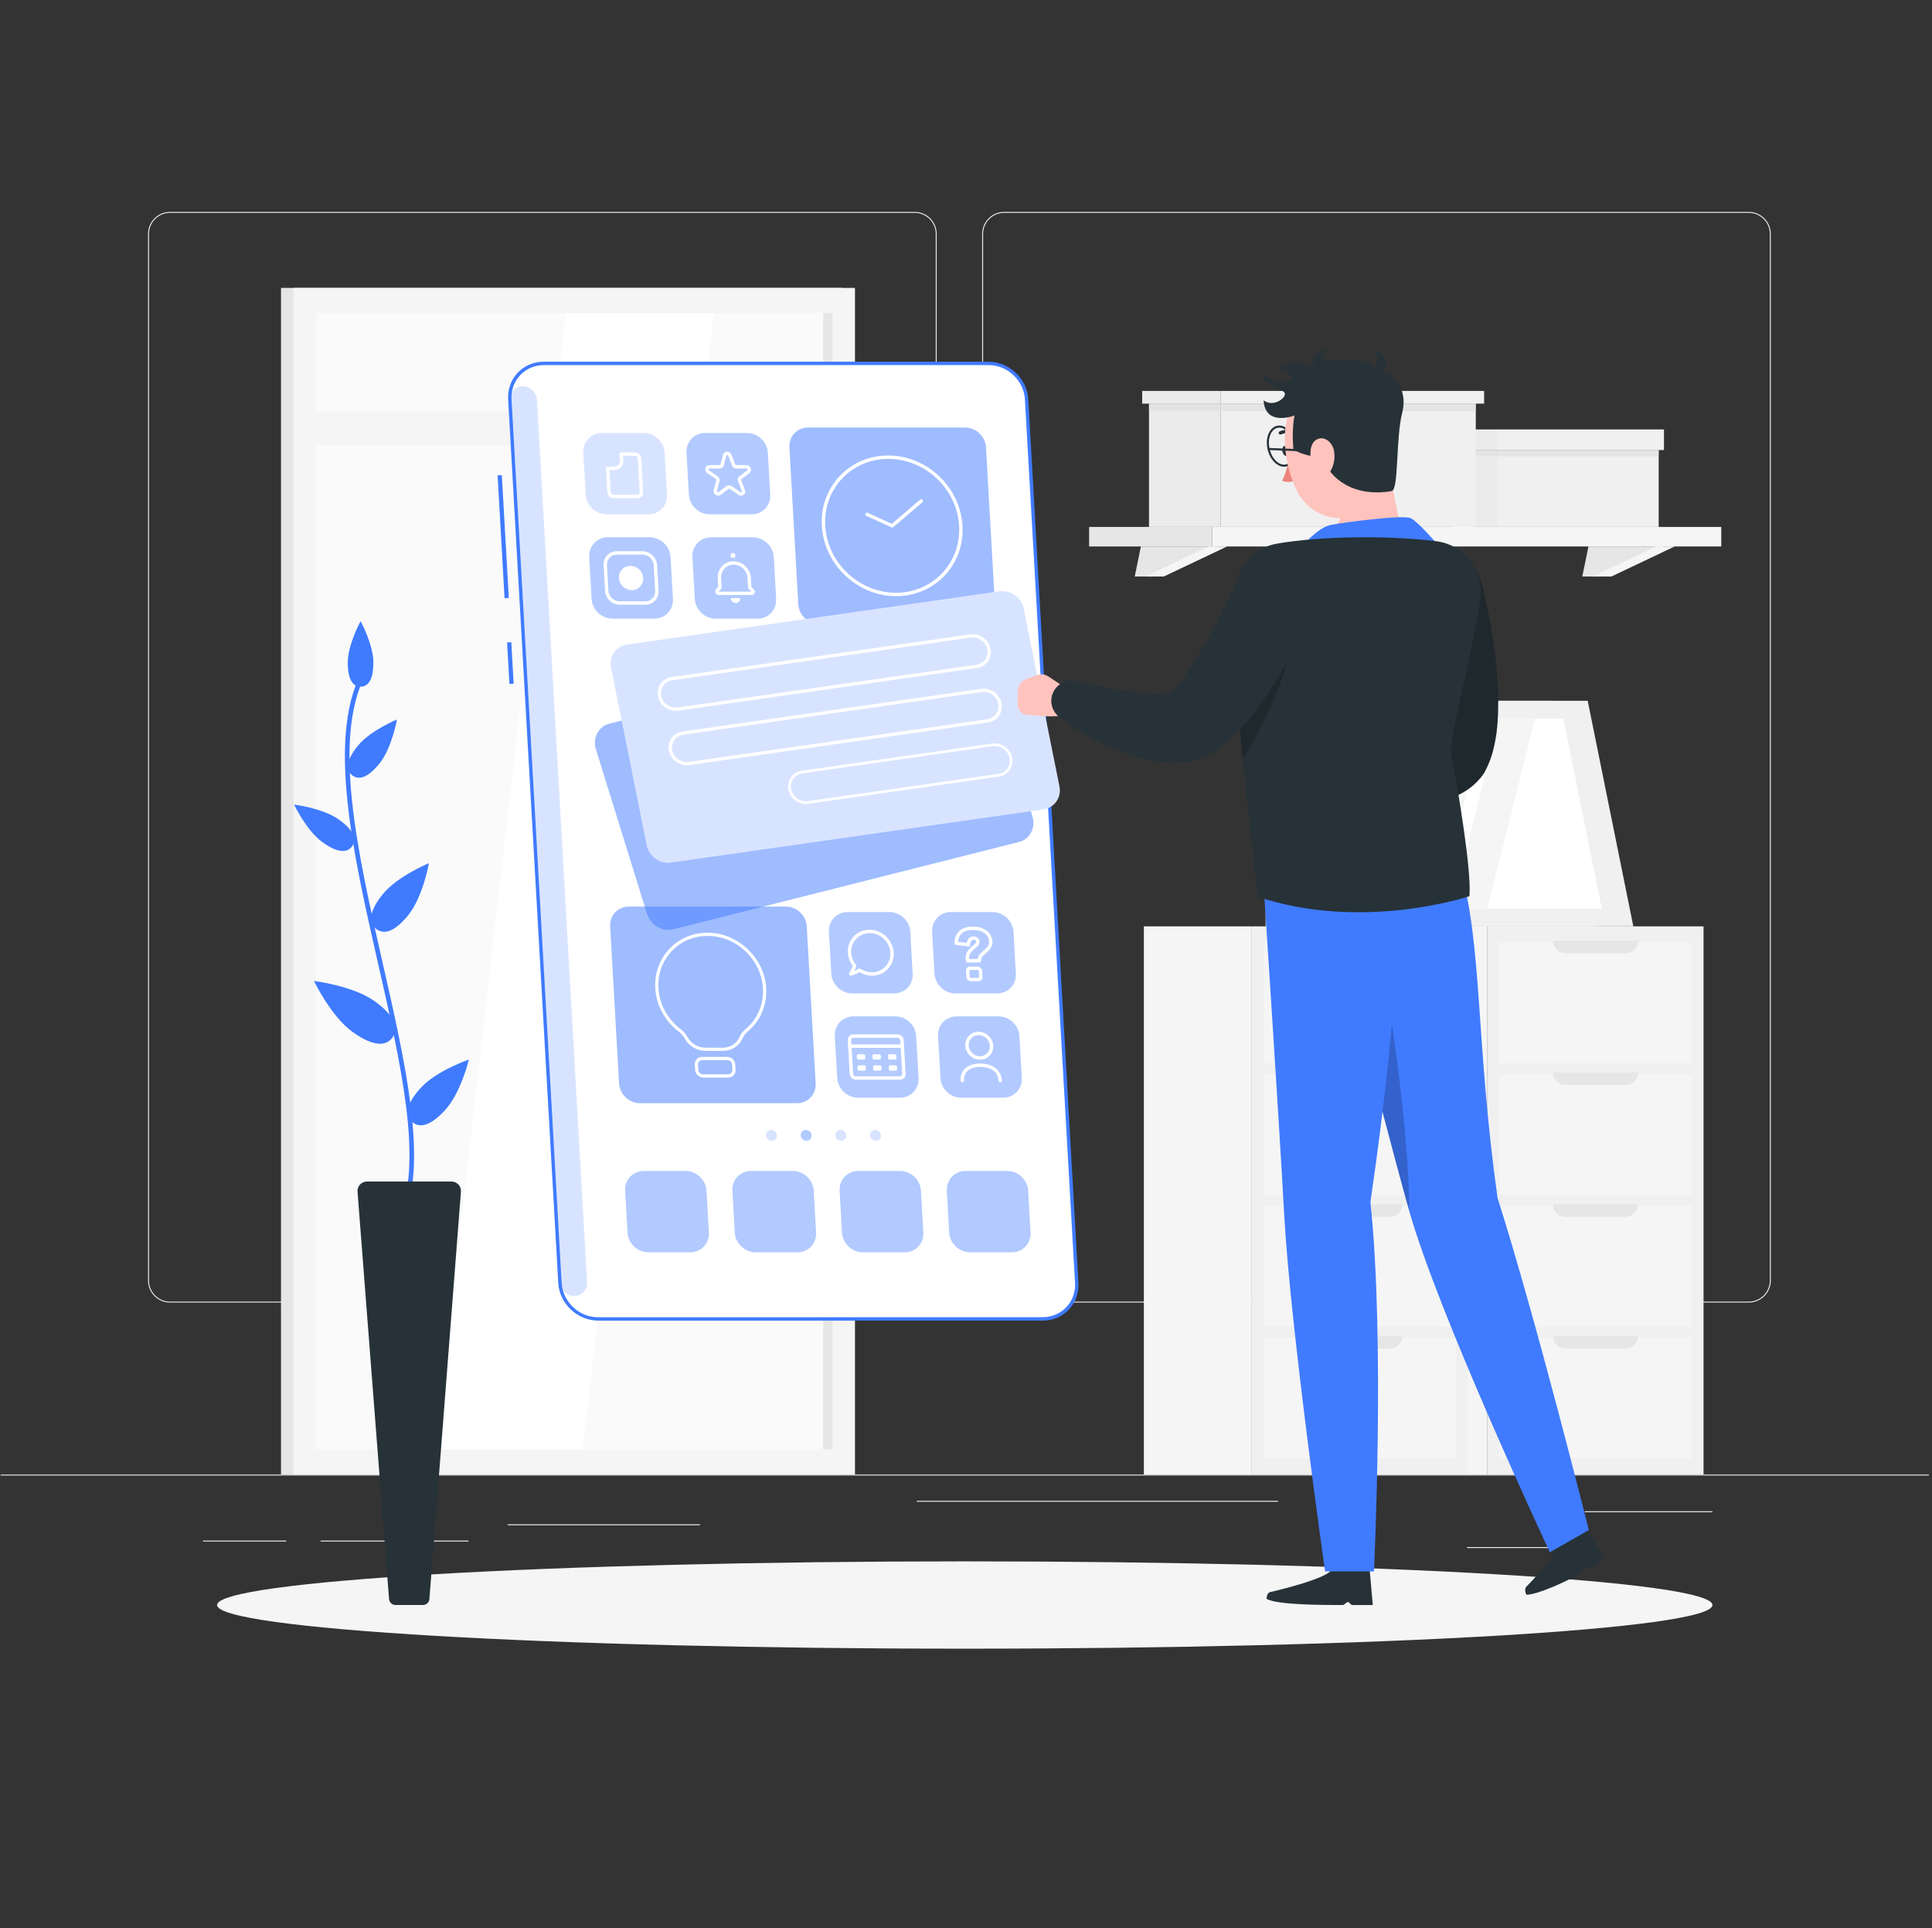 <svg width="501" height="500" viewBox="0 0 501 500" fill="none" xmlns="http://www.w3.org/2000/svg">
<rect x="0" y="0" width="501" height="500" fill="#333333" stroke="none"/>
<g clip-path="url(#clip0_561_2844)">
<path d="M500.181 382.398H0.181V382.648H500.181V382.398Z" fill="#EBEBEB"/>
<path d="M444.07 391.922H410.948V392.172H444.07V391.922Z" fill="#EBEBEB"/>
<path d="M181.514 395.306H131.652V395.556H181.514V395.306Z" fill="#EBEBEB"/>
<path d="M409.948 401.208H380.422V401.458H409.948V401.208Z" fill="#EBEBEB"/>
<path d="M74.237 399.528H52.64V399.778H74.237V399.528Z" fill="#EBEBEB"/>
<path d="M121.514 399.528H83.14V399.778H121.514V399.528Z" fill="#EBEBEB"/>
<path d="M331.401 389.208H237.725V389.458H331.401V389.208Z" fill="#EBEBEB"/>
<path d="M237.195 337.8H44.096C40.949 337.8 38.388 335.24 38.388 332.092V60.66C38.388 57.513 40.949 54.952 44.096 54.952H237.195C240.341 54.952 242.902 57.513 242.902 60.66V332.092C242.902 335.239 240.341 337.8 237.195 337.8ZM44.096 55.203C41.086 55.203 38.638 57.651 38.638 60.661V332.093C38.638 335.103 41.086 337.551 44.096 337.551H237.195C240.204 337.551 242.652 335.103 242.652 332.093V60.66C242.652 57.651 240.204 55.202 237.195 55.202L44.096 55.203Z" fill="#EBEBEB"/>
<path d="M453.491 337.8H260.393C257.246 337.8 254.686 335.24 254.686 332.092V60.66C254.686 57.513 257.247 54.952 260.393 54.952H453.491C456.639 54.952 459.199 57.513 459.199 60.66V332.092C459.2 335.239 456.639 337.8 453.491 337.8ZM260.393 55.203C257.384 55.203 254.936 57.651 254.936 60.661V332.093C254.936 335.103 257.384 337.551 260.393 337.551H453.491C456.501 337.551 458.949 335.103 458.949 332.093V60.66C458.949 57.651 456.501 55.202 453.491 55.202L260.393 55.203Z" fill="#EBEBEB"/>
<path d="M218.474 74.667H72.865V382.399H218.474V74.667Z" fill="#E6E6E6"/>
<path d="M221.71 74.667H76.101V382.399H221.71V74.667Z" fill="#F5F5F5"/>
<path d="M215.902 375.875L215.902 81.192L81.91 81.192L81.91 375.875H215.902Z" fill="#FAFAFA"/>
<path d="M112.769 375.874L146.712 81.191H185.042L151.098 375.874H112.769Z" fill="white"/>
<path d="M215.901 375.874L215.901 81.191H213.455L213.455 375.874H215.901Z" fill="#E6E6E6"/>
<path d="M219.307 106.715H78.503V115.474H219.307V106.715Z" fill="#F5F5F5"/>
<path d="M441.757 382.398V240.234H385.715V382.398H441.757Z" fill="#F0F0F0"/>
<path d="M438.682 275.741V244.385H388.793V275.741H438.682Z" fill="#F5F5F5"/>
<path d="M402.695 243.97H424.779C424.779 245.766 423.323 247.221 421.528 247.221H405.946C404.15 247.221 402.695 245.766 402.695 243.97Z" fill="#E6E6E6"/>
<path d="M438.682 309.91V278.555H388.793V309.91H438.682Z" fill="#F5F5F5"/>
<path d="M438.682 344.079V312.724H388.793V344.079H438.682Z" fill="#F5F5F5"/>
<path d="M438.682 378.248V346.893H388.793V378.248H438.682Z" fill="#F5F5F5"/>
<path d="M402.695 278.139H424.779C424.779 279.935 423.323 281.39 421.528 281.39H405.946C404.15 281.39 402.695 279.935 402.695 278.139Z" fill="#E6E6E6"/>
<path d="M402.695 312.308H424.779C424.779 314.104 423.323 315.559 421.528 315.559H405.946C404.15 315.559 402.695 314.104 402.695 312.308Z" fill="#E6E6E6"/>
<path d="M402.695 346.478H424.779C424.779 348.274 423.323 349.729 421.528 349.729H405.946C404.15 349.729 402.695 348.273 402.695 346.478Z" fill="#E6E6E6"/>
<path d="M385.716 382.398V240.234H357.725V382.398H385.716Z" fill="#F5F5F5"/>
<path d="M380.656 382.398V240.234H324.614V382.398H380.656Z" fill="#F0F0F0"/>
<path d="M377.581 275.74V244.385H327.692V275.74H377.581Z" fill="#F5F5F5"/>
<path d="M341.594 243.97H363.678C363.678 245.766 362.222 247.221 360.427 247.221H344.845C343.049 247.221 341.594 245.766 341.594 243.97Z" fill="#E6E6E6"/>
<path d="M377.581 309.909V278.554H327.692V309.909H377.581Z" fill="#F5F5F5"/>
<path d="M377.581 344.079V312.724H327.692V344.079H377.581Z" fill="#F5F5F5"/>
<path d="M377.581 378.247V346.892H327.692V378.247H377.581Z" fill="#F5F5F5"/>
<path d="M341.594 278.139H363.678C363.678 279.935 362.222 281.39 360.427 281.39H344.845C343.049 281.39 341.594 279.935 341.594 278.139Z" fill="#E6E6E6"/>
<path d="M341.594 312.308H363.678C363.678 314.104 362.222 315.559 360.427 315.559H344.845C343.049 315.559 341.594 314.104 341.594 312.308Z" fill="#E6E6E6"/>
<path d="M341.594 346.478H363.678C363.678 348.274 362.222 349.729 360.427 349.729H344.845C343.049 349.729 341.594 348.273 341.594 346.478Z" fill="#E6E6E6"/>
<path d="M324.615 382.398V240.234H296.624V382.398H324.615Z" fill="#F5F5F5"/>
<path d="M328.193 240.234H349.035V204.087H328.193V240.234Z" fill="#E0E0E0"/>
<path d="M414.478 240.234H334.99L323.154 181.732H402.642L414.478 240.234Z" fill="#E6E6E6"/>
<path d="M423.552 240.234H337.016L325.18 181.732H411.716L423.552 240.234Z" fill="#F0F0F0"/>
<path d="M343.332 235.624L333.362 186.343H405.399L415.369 235.624H343.332Z" fill="white"/>
<path d="M363.546 235.623L375.942 186.342H385.186L372.79 235.623H363.546Z" fill="#F5F5F5"/>
<path d="M376.412 235.623L388.808 186.342H398.052L385.656 235.623H376.412Z" fill="#F5F5F5"/>
<path d="M294.255 149.506H299.036L315.432 141.72H295.852L294.255 149.506Z" fill="#E6E6E6"/>
<path d="M297.028 149.506H301.809L318.205 141.72H313.415L297.028 149.506Z" fill="#F5F5F5"/>
<path d="M410.316 149.506H415.096L431.493 141.72H411.913L410.316 149.506Z" fill="#E6E6E6"/>
<path d="M413.089 149.506H417.87L434.266 141.72H429.476L413.089 149.506Z" fill="#F5F5F5"/>
<path d="M282.425 141.719H314.324V136.653H282.425V141.719Z" fill="#E6E6E6"/>
<path d="M446.351 136.654H314.325V141.72H446.351V136.654Z" fill="#F5F5F5"/>
<path d="M388.183 136.653H430.125V116.71H388.183V136.653Z" fill="#F0F0F0"/>
<path d="M388.183 116.711H431.493V111.369H388.183V116.711Z" fill="#F0F0F0"/>
<path d="M388.183 111.369H375.323V116.711H388.183V111.369Z" fill="#EBEBEB"/>
<path d="M388.182 116.711H376.444V136.654H388.182V116.711Z" fill="#EBEBEB"/>
<path opacity="0.7" d="M376.444 118.359H430.125V116.71H376.444V118.359Z" fill="#E0E0E0"/>
<path d="M316.486 136.653H382.694V104.677H316.486V136.653Z" fill="#F0F0F0"/>
<path d="M316.487 104.678L384.854 104.678V101.381L316.487 101.381V104.678Z" fill="#F0F0F0"/>
<path d="M316.486 101.38H296.187V104.677H316.486V101.38Z" fill="#EBEBEB"/>
<path d="M316.487 104.678H297.957V136.654H316.487V104.678Z" fill="#EBEBEB"/>
<path opacity="0.7" d="M297.958 106.604L382.695 106.604V104.678L297.958 104.678V106.604Z" fill="#E0E0E0"/>
<path d="M250.181 427.561C357.263 427.561 444.07 422.492 444.07 416.238C444.07 409.985 357.263 404.915 250.181 404.915C143.099 404.915 56.292 409.985 56.292 416.238C56.292 422.492 143.099 427.561 250.181 427.561Z" fill="#F5F5F5"/>
<path d="M141.017 94.241H256.345C261.482 94.241 265.924 98.444 266.215 103.581L279.213 332.698C279.505 337.835 275.54 342.038 270.403 342.038H155.075C149.938 342.038 145.496 337.835 145.205 332.698L132.207 103.581C131.916 98.444 135.88 94.241 141.017 94.241Z" fill="white"/>
<path d="M132.102 177.372L131.492 166.611L132.59 166.548L133.2 177.309L132.102 177.372ZM130.841 155.139L129.034 123.292L130.132 123.229L131.939 155.076L130.841 155.139Z" fill="#407BFF"/>
<path d="M270.427 342.478H155.1C149.707 342.478 145.072 338.091 144.766 332.698L131.768 103.581C131.462 98.189 135.6 93.802 140.993 93.802H256.321C261.714 93.802 266.349 98.189 266.655 103.581L279.653 332.698C279.958 338.091 275.82 342.478 270.427 342.478ZM141.042 94.681C136.134 94.681 132.368 98.674 132.646 103.581L145.644 332.698C145.923 337.606 150.142 341.598 155.05 341.598H270.378C275.286 341.598 279.052 337.605 278.774 332.698L265.776 103.581C265.498 98.673 261.278 94.681 256.371 94.681H141.042Z" fill="#407BFF"/>
<path opacity="0.2" d="M148.914 336.105C150.856 336.105 152.341 334.531 152.231 332.589L139.246 103.691C139.136 101.749 137.472 100.175 135.53 100.175C133.588 100.175 132.103 101.749 132.213 103.691L145.198 332.589C145.309 334.531 146.972 336.105 148.914 336.105Z" fill="#407BFF"/>
<path opacity="0.5" d="M209.543 110.875H250.268C253.1 110.875 255.526 113.171 255.687 116.003L257.997 156.728C258.158 159.56 255.992 161.856 253.16 161.856H212.435C209.603 161.856 207.177 159.56 207.016 156.728L204.706 116.003C204.546 113.17 206.711 110.875 209.543 110.875Z" fill="#407BFF"/>
<path opacity="0.4" d="M182.859 112.291H193.701C196.533 112.291 198.959 114.587 199.12 117.419L199.735 128.261C199.896 131.093 197.73 133.389 194.898 133.389H184.056C181.224 133.389 178.798 131.093 178.637 128.261L178.022 117.419C177.861 114.587 180.027 112.291 182.859 112.291Z" fill="#407BFF"/>
<path opacity="0.2" d="M156.094 112.291H166.936C169.768 112.291 172.194 114.587 172.355 117.419L172.97 128.261C173.131 131.093 170.965 133.389 168.133 133.389H157.291C154.459 133.389 152.033 131.093 151.872 128.261L151.257 117.419C151.096 114.587 153.262 112.291 156.094 112.291Z" fill="#407BFF"/>
<path opacity="0.4" d="M184.393 139.342H195.235C198.067 139.342 200.493 141.638 200.654 144.47L201.269 155.312C201.43 158.144 199.264 160.44 196.432 160.44H185.59C182.758 160.44 180.332 158.144 180.171 155.312L179.556 144.47C179.396 141.637 181.561 139.342 184.393 139.342Z" fill="#407BFF"/>
<path opacity="0.4" d="M157.628 139.342H168.47C171.302 139.342 173.728 141.638 173.889 144.47L174.504 155.312C174.665 158.144 172.499 160.44 169.667 160.44H158.825C155.993 160.44 153.567 158.144 153.406 155.312L152.791 144.47C152.631 141.637 154.796 139.342 157.628 139.342Z" fill="#407BFF"/>
<path d="M167.379 156.825H160.704C158.721 156.825 157.015 155.212 156.903 153.228L156.524 146.552C156.411 144.568 157.934 142.955 159.917 142.955H166.592C168.575 142.955 170.28 144.568 170.393 146.552L170.772 153.228C170.884 155.212 169.362 156.825 167.379 156.825ZM159.966 143.835C158.467 143.835 157.317 145.054 157.402 146.553L157.781 153.229C157.866 154.727 159.154 155.947 160.653 155.947H167.328C168.827 155.947 169.977 154.728 169.892 153.229L169.513 146.553C169.428 145.055 168.14 143.835 166.641 143.835H159.966Z" fill="white"/>
<path opacity="0.5" d="M203.786 235.11H163.061C160.229 235.11 158.063 237.406 158.224 240.238L160.534 280.963C160.695 283.795 163.121 286.091 165.953 286.091H206.678C209.51 286.091 211.676 283.795 211.515 280.963L209.205 240.238C209.044 237.406 206.619 235.11 203.786 235.11Z" fill="#407BFF"/>
<path opacity="0.4" d="M230.632 236.527H219.79C216.958 236.527 214.792 238.823 214.953 241.655L215.568 252.497C215.729 255.329 218.155 257.625 220.987 257.625H231.829C234.661 257.625 236.827 255.329 236.666 252.497L236.051 241.655C235.89 238.823 233.464 236.527 230.632 236.527Z" fill="#407BFF"/>
<path opacity="0.4" d="M257.397 236.527H246.555C243.723 236.527 241.557 238.823 241.718 241.655L242.333 252.497C242.494 255.329 244.92 257.625 247.752 257.625H258.594C261.426 257.625 263.592 255.329 263.431 252.497L262.816 241.655C262.655 238.823 260.229 236.527 257.397 236.527Z" fill="#407BFF"/>
<path opacity="0.4" d="M232.166 263.578H221.324C218.492 263.578 216.326 265.874 216.487 268.706L217.102 279.548C217.263 282.38 219.689 284.676 222.521 284.676H233.363C236.195 284.676 238.361 282.38 238.2 279.548L237.585 268.706C237.424 265.873 234.998 263.578 232.166 263.578Z" fill="#407BFF"/>
<path opacity="0.4" d="M258.931 263.578H248.089C245.257 263.578 243.091 265.874 243.252 268.706L243.867 279.548C244.028 282.38 246.454 284.676 249.286 284.676H260.128C262.96 284.676 265.126 282.38 264.965 279.548L264.35 268.706C264.189 265.873 261.763 263.578 258.931 263.578Z" fill="#407BFF"/>
<path opacity="0.4" d="M233.401 303.672H222.559C219.727 303.672 217.561 305.968 217.722 308.8L218.337 319.642C218.498 322.474 220.924 324.77 223.756 324.77H234.598C237.43 324.77 239.596 322.474 239.435 319.642L238.82 308.8C238.659 305.968 236.233 303.672 233.401 303.672Z" fill="#407BFF"/>
<path opacity="0.4" d="M261.206 303.672H250.364C247.532 303.672 245.366 305.968 245.527 308.8L246.142 319.642C246.303 322.474 248.729 324.77 251.561 324.77H262.403C265.235 324.77 267.401 322.474 267.24 319.642L266.625 308.8C266.464 305.968 264.038 303.672 261.206 303.672Z" fill="#407BFF"/>
<path opacity="0.4" d="M177.793 303.672H166.951C164.119 303.672 161.953 305.968 162.114 308.8L162.729 319.642C162.89 322.474 165.316 324.77 168.148 324.77H178.99C181.822 324.77 183.988 322.474 183.827 319.642L183.211 308.8C183.051 305.968 180.625 303.672 177.793 303.672Z" fill="#407BFF"/>
<path opacity="0.4" d="M205.597 303.672H194.755C191.923 303.672 189.757 305.968 189.918 308.8L190.533 319.642C190.694 322.474 193.12 324.77 195.952 324.77H206.794C209.626 324.77 211.792 322.474 211.631 319.642L211.016 308.8C210.855 305.968 208.429 303.672 205.597 303.672Z" fill="#407BFF"/>
<path opacity="0.2" d="M217.972 293.031C217.192 293.031 216.596 293.663 216.641 294.442C216.685 295.222 217.353 295.854 218.133 295.854C218.913 295.854 219.509 295.222 219.464 294.442C219.419 293.663 218.752 293.031 217.972 293.031Z" fill="#407BFF"/>
<path opacity="0.2" d="M226.967 293.031C226.188 293.031 225.591 293.663 225.636 294.442C225.68 295.222 226.348 295.854 227.128 295.854C227.907 295.854 228.504 295.222 228.459 294.442C228.414 293.663 227.746 293.031 226.967 293.031Z" fill="#407BFF"/>
<path opacity="0.2" d="M199.982 293.031C199.202 293.031 198.606 293.663 198.651 294.442C198.695 295.222 199.363 295.854 200.143 295.854C200.923 295.854 201.519 295.222 201.474 294.442C201.43 293.663 200.762 293.031 199.982 293.031Z" fill="#407BFF"/>
<path opacity="0.4" d="M208.977 293.031C208.197 293.031 207.601 293.663 207.646 294.442C207.69 295.222 208.358 295.854 209.138 295.854C209.918 295.854 210.514 295.222 210.469 294.442C210.424 293.663 209.757 293.031 208.977 293.031Z" fill="#407BFF"/>
<path d="M160.498 149.89C160.597 151.63 162.087 153.04 163.827 153.04C165.567 153.04 166.897 151.63 166.798 149.89C166.699 148.15 165.209 146.74 163.469 146.74C161.729 146.74 160.399 148.151 160.498 149.89Z" fill="white"/>
<path d="M232.387 154.606C222.329 154.606 213.682 146.423 213.112 136.366C212.542 126.308 220.26 118.125 230.318 118.125C240.376 118.125 249.023 126.308 249.593 136.366C250.163 146.423 242.444 154.606 232.387 154.606ZM230.367 119.004C220.793 119.004 213.447 126.792 213.991 136.366C214.534 145.939 222.764 153.727 232.337 153.727C241.911 153.727 249.257 145.939 248.714 136.366C248.17 126.792 239.941 119.004 230.367 119.004Z" fill="white"/>
<path d="M231.377 136.805C231.313 136.805 231.249 136.791 231.188 136.763L224.668 133.786C224.442 133.683 224.332 133.421 224.423 133.201C224.513 132.981 224.773 132.887 224.996 132.99L231.259 135.849L238.597 129.575C238.775 129.422 239.055 129.45 239.219 129.638C239.383 129.826 239.371 130.103 239.191 130.257L231.648 136.706C231.572 136.771 231.476 136.805 231.377 136.805Z" fill="white"/>
<path d="M192.169 128.548C191.936 128.548 191.699 128.474 191.487 128.326L189.255 126.769C189.159 126.702 189.037 126.702 188.948 126.769L186.894 128.326C186.504 128.622 185.977 128.621 185.553 128.326C185.129 128.03 184.938 127.53 185.066 127.051L185.742 124.531C185.771 124.423 185.726 124.306 185.63 124.24L183.399 122.682C182.975 122.386 182.784 121.886 182.912 121.407C183.041 120.928 183.449 120.619 183.952 120.619H186.6C186.714 120.619 186.81 120.546 186.839 120.439L187.515 117.919C187.643 117.44 188.051 117.131 188.554 117.131C189.057 117.131 189.501 117.44 189.685 117.919L190.646 120.439C190.687 120.547 190.791 120.619 190.905 120.619H193.554C194.057 120.619 194.499 120.928 194.683 121.407C194.866 121.886 194.731 122.386 194.341 122.682L192.287 124.239C192.199 124.306 192.167 124.423 192.208 124.531L193.17 127.05C193.353 127.529 193.218 128.03 192.828 128.325C192.632 128.475 192.402 128.548 192.169 128.548ZM184.001 121.499C183.829 121.499 183.777 121.625 183.762 121.68C183.748 121.734 183.729 121.871 183.874 121.972L186.105 123.529C186.522 123.82 186.718 124.332 186.592 124.803L185.916 127.323C185.872 127.486 185.979 127.581 186.028 127.615C186.076 127.648 186.204 127.716 186.335 127.615L188.389 126.058C188.774 125.766 189.313 125.766 189.73 126.058L191.962 127.615C192.108 127.716 192.226 127.649 192.269 127.615C192.313 127.582 192.41 127.486 192.348 127.323L191.386 124.804C191.206 124.332 191.344 123.82 191.728 123.529L193.782 121.972C193.915 121.871 193.881 121.734 193.861 121.679C193.84 121.625 193.774 121.499 193.603 121.499H190.954C190.458 121.499 190.004 121.182 189.824 120.711L188.863 118.191C188.801 118.028 188.661 118.011 188.604 118.011C188.547 118.011 188.409 118.029 188.366 118.191L187.69 120.711C187.564 121.182 187.146 121.499 186.65 121.499H184.001Z" fill="white"/>
<path d="M165.313 129.208H159.125C158.272 129.208 157.538 128.518 157.49 127.67L157.138 121.472C157.124 121.229 157.31 121.033 157.553 121.033H159.294C160.142 121.033 160.793 120.343 160.745 119.495L160.646 117.754C160.632 117.511 160.818 117.315 161.061 117.315H164.638C165.486 117.315 166.216 118.005 166.264 118.853L166.764 127.67C166.813 128.518 166.161 129.208 165.313 129.208ZM158.043 121.912L158.37 127.67C158.391 128.034 158.707 128.329 159.076 128.329H165.264C165.627 128.329 165.907 128.033 165.886 127.67L165.386 118.853C165.365 118.489 165.052 118.194 164.689 118.194H161.551L161.625 119.495C161.701 120.828 160.678 121.913 159.345 121.913L158.043 121.912Z" fill="white"/>
<path d="M194.939 154.298H186.387C185.911 154.298 185.501 153.91 185.474 153.434C185.461 153.205 185.538 152.989 185.691 152.825L186.24 152.243L186.11 149.961C185.977 147.618 187.727 145.646 190.011 145.565C191.183 145.51 192.332 145.95 193.226 146.769C194.121 147.588 194.651 148.689 194.718 149.869L194.853 152.249L195.466 152.823C195.638 152.986 195.741 153.203 195.754 153.434C195.781 153.911 195.415 154.298 194.939 154.298ZM190.218 146.442C190.176 146.442 190.134 146.443 190.092 146.444C188.275 146.509 186.883 148.087 186.989 149.962L187.119 152.249C187.132 152.479 187.055 152.696 186.902 152.859L186.349 153.445L194.889 153.419L194.262 152.86C194.09 152.698 193.987 152.481 193.974 152.249L193.839 149.869C193.786 148.93 193.364 148.054 192.652 147.402C191.971 146.78 191.111 146.442 190.218 146.442Z" fill="white"/>
<path d="M189.423 144.053C189.444 144.416 189.755 144.711 190.118 144.711C190.482 144.711 190.759 144.416 190.739 144.053C190.718 143.69 190.407 143.395 190.044 143.395C189.681 143.395 189.403 143.69 189.423 144.053Z" fill="white"/>
<path d="M191.58 155.108C191.817 155.108 192.001 155.346 191.928 155.567C191.771 156.046 191.325 156.385 190.782 156.385C190.238 156.385 189.755 156.045 189.543 155.567C189.445 155.346 189.602 155.108 189.839 155.108H191.58Z" fill="white"/>
<path d="M220.631 253.031C220.491 253.031 220.353 252.964 220.263 252.847C220.149 252.699 220.134 252.502 220.225 252.35C220.231 252.342 220.702 251.551 221.127 250.488C220.363 249.482 219.923 248.308 219.854 247.076C219.668 243.792 222.188 241.12 225.472 241.12C228.756 241.12 231.579 243.792 231.765 247.076C231.951 250.36 229.431 253.032 226.148 253.032C225.018 253.032 223.909 252.715 222.922 252.113C221.837 252.728 220.787 253.006 220.74 253.018C220.704 253.027 220.667 253.031 220.631 253.031ZM222.885 251.157C222.973 251.157 223.063 251.184 223.141 251.236C224.033 251.835 225.055 252.152 226.097 252.152C228.895 252.152 231.044 249.875 230.885 247.075C230.726 244.276 228.32 241.999 225.521 241.999C222.722 241.999 220.573 244.276 220.732 247.075C220.796 248.2 221.221 249.268 221.962 250.165C222.066 250.292 222.097 250.461 222.042 250.608C221.875 251.05 221.697 251.452 221.536 251.79C221.883 251.644 222.278 251.454 222.664 251.218C222.732 251.177 222.808 251.157 222.885 251.157Z" fill="white"/>
<path d="M187.53 272.526H182.912C180.714 272.526 178.598 271.249 177.521 269.274C177.157 268.606 176.644 268.019 175.996 267.525C172.383 264.777 170.168 260.673 169.918 256.265C169.694 252.313 171.13 248.493 173.858 245.785C176.624 243.039 180.369 241.664 184.403 241.914C191.799 242.372 198.06 248.521 198.656 255.914C199.022 260.452 197.288 264.679 193.899 267.511C193.292 268.018 192.84 268.611 192.553 269.275C191.7 271.25 189.729 272.526 187.53 272.526ZM183.521 242.716C180.056 242.716 176.866 244.003 174.461 246.391C171.853 248.98 170.535 252.487 170.749 256.266C170.985 260.42 173.072 264.287 176.476 266.876C177.226 267.447 177.822 268.131 178.245 268.907C179.17 270.603 180.982 271.696 182.865 271.696H187.483C189.366 271.696 191.055 270.603 191.786 268.91C192.121 268.135 192.645 267.446 193.344 266.861C196.538 264.192 198.171 260.21 197.827 255.934C197.265 248.969 191.367 243.175 184.399 242.744C184.104 242.725 183.811 242.716 183.521 242.716Z" fill="white"/>
<path d="M188.872 279.452H182.357C181.262 279.452 180.32 278.56 180.258 277.465L180.179 276.065C180.117 274.97 180.957 274.078 182.053 274.078H188.568C189.663 274.078 190.606 274.97 190.668 276.065L190.747 277.465C190.808 278.56 189.967 279.452 188.872 279.452ZM182.099 274.909C181.462 274.909 180.973 275.427 181.009 276.065L181.088 277.465C181.124 278.102 181.672 278.621 182.309 278.621H188.824C189.462 278.621 189.951 278.103 189.915 277.465L189.836 276.065C189.8 275.428 189.252 274.909 188.614 274.909H182.099Z" fill="white"/>
<path d="M233.421 279.996H221.932C221.104 279.996 220.392 279.322 220.344 278.494L219.848 269.758C219.801 268.93 220.437 268.256 221.265 268.256H232.754C233.582 268.256 234.294 268.93 234.341 269.758L234.836 278.494C234.885 279.322 234.25 279.996 233.421 279.996ZM221.316 269.135C220.973 269.135 220.709 269.415 220.728 269.758L221.224 278.494C221.244 278.838 221.539 279.117 221.883 279.117H233.372C233.715 279.117 233.979 278.838 233.96 278.494L233.464 269.758C233.445 269.414 233.149 269.135 232.805 269.135H221.316Z" fill="white"/>
<path d="M234.016 271.743H220.401C220.158 271.743 219.95 271.546 219.937 271.303C219.923 271.06 220.109 270.863 220.352 270.863H233.966C234.209 270.863 234.417 271.06 234.43 271.303C234.444 271.546 234.259 271.743 234.016 271.743Z" fill="white"/>
<path d="M222.628 274.787H224.032C224.244 274.787 224.406 274.615 224.394 274.403L224.358 273.777C224.346 273.565 224.164 273.393 223.952 273.393H222.548C222.336 273.393 222.174 273.565 222.186 273.777L222.221 274.403C222.234 274.615 222.416 274.787 222.628 274.787Z" fill="white"/>
<path d="M226.679 274.787H228.083C228.295 274.787 228.457 274.615 228.445 274.403L228.409 273.777C228.397 273.565 228.215 273.393 228.003 273.393H226.599C226.387 273.393 226.225 273.565 226.237 273.777L226.272 274.403C226.286 274.615 226.467 274.787 226.679 274.787Z" fill="white"/>
<path d="M230.73 274.787H232.134C232.346 274.787 232.508 274.615 232.496 274.403L232.46 273.777C232.448 273.565 232.266 273.393 232.054 273.393H230.65C230.438 273.393 230.276 273.565 230.288 273.777L230.323 274.403C230.337 274.615 230.518 274.787 230.73 274.787Z" fill="white"/>
<path d="M222.791 277.665H224.195C224.407 277.665 224.569 277.493 224.557 277.281L224.521 276.655C224.509 276.443 224.327 276.271 224.115 276.271H222.711C222.499 276.271 222.337 276.443 222.349 276.655L222.385 277.281C222.398 277.493 222.579 277.665 222.791 277.665Z" fill="white"/>
<path d="M226.842 277.665H228.246C228.458 277.665 228.62 277.493 228.608 277.281L228.572 276.655C228.56 276.443 228.378 276.271 228.166 276.271H226.762C226.55 276.271 226.388 276.443 226.4 276.655L226.436 277.281C226.449 277.493 226.63 277.665 226.842 277.665Z" fill="white"/>
<path d="M230.894 277.665H232.298C232.51 277.665 232.672 277.493 232.66 277.281L232.624 276.655C232.612 276.443 232.43 276.271 232.218 276.271H230.814C230.602 276.271 230.44 276.443 230.452 276.655L230.488 277.281C230.5 277.493 230.682 277.665 230.894 277.665Z" fill="white"/>
<path d="M253.72 254.473H251.778C251.156 254.473 250.621 253.967 250.586 253.345L250.498 251.794C250.463 251.172 250.94 250.666 251.562 250.666H253.504C254.126 250.666 254.661 251.172 254.696 251.794L254.784 253.345C254.819 253.967 254.342 254.473 253.72 254.473ZM251.612 251.546C251.475 251.546 251.369 251.658 251.377 251.795L251.465 253.346C251.473 253.483 251.591 253.595 251.728 253.595H253.67C253.807 253.595 253.913 253.483 253.905 253.346L253.817 251.795C253.809 251.658 253.691 251.546 253.554 251.546H251.612ZM254.017 249.591H250.919C250.676 249.591 250.468 249.394 250.455 249.152L250.437 248.842C250.404 248.256 250.445 247.787 250.562 247.407C250.678 247.029 250.866 246.679 251.119 246.368C251.355 246.077 251.865 245.591 252.68 244.883C253.124 244.504 253.148 244.291 253.145 244.234C253.13 243.976 253.03 243.886 252.997 243.857C252.877 243.751 252.653 243.728 252.487 243.728C252.217 243.728 252.016 243.808 251.856 243.98C251.739 244.105 251.592 244.394 251.557 245.057C251.551 245.174 251.498 245.281 251.409 245.353C251.322 245.426 251.208 245.459 251.088 245.444L247.902 245.053C247.664 245.024 247.482 244.813 247.491 244.576C247.538 243.311 247.95 242.273 248.717 241.492C249.49 240.704 250.711 240.305 252.343 240.305C253.613 240.305 254.676 240.58 255.507 241.123C256.661 241.874 257.283 242.897 257.355 244.161C257.386 244.701 257.266 245.226 256.999 245.723C256.74 246.205 256.224 246.759 255.423 247.418C254.799 247.936 254.608 248.212 254.549 248.331C254.453 248.528 254.414 248.804 254.433 249.151C254.445 249.395 254.26 249.591 254.017 249.591ZM251.31 248.712H253.554C253.575 248.404 253.641 248.135 253.752 247.909C253.911 247.586 254.255 247.211 254.837 246.728C255.546 246.144 256.01 245.656 256.216 245.274C256.412 244.91 256.496 244.547 256.474 244.161C256.419 243.193 255.954 242.438 255.053 241.851C254.376 241.408 253.481 241.184 252.391 241.184C250.994 241.184 249.974 241.501 249.361 242.125C248.819 242.677 248.503 243.371 248.402 244.235L250.72 244.52C250.795 244.005 250.952 243.623 251.196 243.362C251.513 243.021 251.931 242.849 252.437 242.849C252.908 242.849 253.286 242.972 253.561 243.216C253.756 243.39 253.993 243.707 254.023 244.234C254.048 244.677 253.804 245.111 253.276 245.562C252.512 246.227 252.019 246.693 251.815 246.945C251.628 247.175 251.49 247.431 251.405 247.708C251.327 247.96 251.295 248.298 251.31 248.712Z" fill="white"/>
<path d="M254.148 274.817C252.149 274.817 250.43 273.19 250.316 271.191C250.203 269.192 251.737 267.565 253.736 267.565C255.735 267.565 257.454 269.192 257.568 271.191C257.681 273.19 256.147 274.817 254.148 274.817ZM253.786 268.444C252.272 268.444 251.109 269.676 251.195 271.191C251.281 272.706 252.584 273.938 254.098 273.938C255.612 273.938 256.775 272.706 256.689 271.191C256.603 269.676 255.3 268.444 253.786 268.444Z" fill="white"/>
<path d="M259.389 280.688C259.146 280.688 258.938 280.491 258.924 280.248C258.736 276.941 255.301 276.684 254.253 276.684C253.205 276.684 249.799 276.941 249.987 280.248C250.001 280.491 249.815 280.688 249.572 280.688C249.329 280.688 249.121 280.491 249.108 280.248C248.955 277.549 250.955 275.805 254.203 275.805C257.452 275.805 259.65 277.549 259.803 280.248C259.818 280.492 259.632 280.688 259.389 280.688Z" fill="white"/>
<path opacity="0.5" d="M247.686 165.016L158.009 187.674C155.169 188.392 153.613 191.375 154.533 194.338L167.762 236.943C168.682 239.906 171.73 241.726 174.57 241.009L264.247 218.351C267.087 217.634 268.643 214.65 267.723 211.687L254.494 169.082C253.574 166.119 250.526 164.298 247.686 165.016Z" fill="#407BFF"/>
<path d="M384.016 150.7L384.749 153.533C384.977 154.451 385.177 155.369 385.383 156.285C385.798 158.117 386.141 159.962 386.484 161.812C387.131 165.519 387.698 169.263 388.043 173.105C388.225 175.023 388.361 176.973 388.455 178.951C388.527 180.93 388.531 182.961 388.46 185.052C388.378 187.143 388.243 189.311 387.821 191.67C387.378 194.034 386.842 196.578 385.265 199.709L385.133 199.97C384.981 200.273 384.785 200.59 384.597 200.86C382.761 203.44 379.995 205.488 377.402 206.467C374.793 207.492 372.43 207.765 370.345 207.812C368.247 207.861 366.397 207.606 364.66 207.266C362.933 206.915 361.323 206.483 359.792 205.961C356.738 204.906 353.962 203.625 351.326 202.178C350.008 201.457 348.736 200.678 347.484 199.879L345.636 198.624L343.773 197.242C341.446 195.516 340.958 192.231 342.684 189.904C343.95 188.197 346.054 187.48 348.005 187.9L348.508 188.01L352.249 188.821C353.511 189.105 354.779 189.348 356.026 189.586C358.52 190.048 360.973 190.432 363.26 190.586C364.4 190.666 365.488 190.715 366.482 190.667C367.465 190.614 368.361 190.491 368.994 190.322C369.632 190.155 369.996 189.893 369.891 189.795C369.799 189.666 369.254 189.94 368.949 190.243L368.281 191.394C368.234 191.282 368.45 190.283 368.487 189.113C368.536 187.926 368.561 186.513 368.473 185.029C368.394 183.544 368.265 181.999 368.071 180.412C367.899 178.824 367.697 177.213 367.444 175.581C366.932 172.322 366.368 169 365.712 165.676L364.715 160.682L363.701 155.808L363.628 155.456C362.45 149.795 366.084 144.251 371.745 143.072C377.234 141.929 382.618 145.335 384.016 150.7Z" fill="#263238"/>
<path opacity="0.2" d="M384.016 150.7L384.749 153.533C384.977 154.451 385.177 155.369 385.383 156.285C385.798 158.117 386.141 159.962 386.484 161.812C387.131 165.519 387.698 169.263 388.043 173.105C388.225 175.023 388.361 176.973 388.455 178.951C388.527 180.93 388.531 182.961 388.46 185.052C388.378 187.143 388.243 189.311 387.821 191.67C387.378 194.034 386.842 196.578 385.265 199.709L385.133 199.97C384.981 200.273 384.785 200.59 384.597 200.86C382.761 203.44 379.995 205.488 377.402 206.467C374.793 207.492 372.43 207.765 370.345 207.812C368.247 207.861 366.397 207.606 364.66 207.266C362.933 206.915 361.323 206.483 359.792 205.961C356.738 204.906 353.962 203.625 351.326 202.178C350.008 201.457 348.736 200.678 347.484 199.879L345.636 198.624L343.773 197.242C341.446 195.516 340.958 192.231 342.684 189.904C343.95 188.197 346.054 187.48 348.005 187.9L348.508 188.01L352.249 188.821C353.511 189.105 354.779 189.348 356.026 189.586C358.52 190.048 360.973 190.432 363.26 190.586C364.4 190.666 365.488 190.715 366.482 190.667C367.465 190.614 368.361 190.491 368.994 190.322C369.632 190.155 369.996 189.893 369.891 189.795C369.799 189.666 369.254 189.94 368.949 190.243L368.281 191.394C368.234 191.282 368.45 190.283 368.487 189.113C368.536 187.926 368.561 186.513 368.473 185.029C368.394 183.544 368.265 181.999 368.071 180.412C367.899 178.824 367.697 177.213 367.444 175.581C366.932 172.322 366.368 169 365.712 165.676L364.715 160.682L363.701 155.808L363.628 155.456C362.45 149.795 366.084 144.251 371.745 143.072C377.234 141.929 382.618 145.335 384.016 150.7Z" fill="black"/>
<path d="M395.727 411.576C395.727 411.576 403.862 403.406 403.538 400.705L411.222 396.338L416.248 404.208L412.012 406.826L410.817 406.517L410.085 407.921C406.253 410.099 398.822 413.549 395.826 413.569C395.192 412.298 395.727 411.576 395.727 411.576Z" fill="#263238"/>
<path d="M388.333 310.623C382.611 269.657 384.479 244.753 378.472 224.562L341.271 221.57C341.271 221.57 357.758 286.564 365.318 313.627C372.907 340.795 401.899 402.549 401.899 402.549L412.013 396.802C412.012 396.8 398.406 342.315 388.333 310.623Z" fill="#407BFF"/>
<path opacity="0.2" d="M357.99 251.866C360.523 257.721 365.461 295.293 365.441 314.055C365.401 313.915 365.361 313.766 365.321 313.626C362.666 304.117 358.903 289.915 355.142 275.496L357.99 251.866Z" fill="black"/>
<path d="M329.24 412.923C329.24 412.923 344.67 409.421 345.377 406.913H355.167L355.98 416.238H350.539L349.534 415.379L348.323 416.238C343.915 416.238 331.197 416.275 328.46 414.642C328.438 413.231 329.24 412.923 329.24 412.923Z" fill="#263238"/>
<path d="M355.368 311.772C363.54 256.256 363.54 221.89 363.54 221.89L327.136 221.303C327.136 221.303 331.507 287.504 333.027 315.232C334.604 344.063 343.605 407.514 343.605 407.514H356.294C356.294 407.514 359.198 347.416 355.368 311.772Z" fill="#407BFF"/>
<path d="M359.319 117.674C361.008 125.003 362.282 134.404 364.388 139.813C360.715 143.227 354.761 147.464 346.827 147.349C338.893 147.234 340.344 141.868 342.472 139.104C348.157 136.236 348.378 133.336 346.988 130.787L359.319 117.674Z" fill="#FFC3BD"/>
<path d="M372.922 141.354C372.922 141.354 367.859 135.401 365.864 134.404C363.869 133.407 348.735 135.453 345.161 136.118C341.587 136.783 337.242 142.103 337.242 142.103L372.922 141.354Z" fill="#407BFF"/>
<path d="M334.261 116.759C334.422 117.476 334.172 118.139 333.701 118.24C333.231 118.341 332.719 117.842 332.558 117.125C332.397 116.408 332.648 115.745 333.118 115.644C333.589 115.543 334.1 116.042 334.261 116.759Z" fill="#263238"/>
<path d="M332.99 121.039C331.141 121.039 329.293 119.136 328.699 116.492C328.31 114.756 328.535 113.004 329.301 111.807C329.778 111.061 330.428 110.58 331.183 110.417C333.21 109.982 335.38 111.995 336.034 114.905C336.423 116.641 336.198 118.393 335.432 119.591C334.955 120.337 334.304 120.818 333.549 120.98C333.363 121.019 333.177 121.038 332.99 121.039ZM331.753 110.89C331.6 110.89 331.447 110.906 331.296 110.938C330.683 111.07 330.149 111.47 329.75 112.093C329.06 113.174 328.861 114.774 329.221 116.374C329.809 119 331.7 120.831 333.436 120.457C334.049 120.325 334.584 119.925 334.983 119.302C335.673 118.222 335.872 116.621 335.512 115.021C334.975 112.625 333.352 110.89 331.753 110.89Z" fill="#263238"/>
<path d="M334.529 117.751C334.529 117.751 333.823 122.238 332.471 124.621C334.009 125.531 336.051 124.524 336.051 124.524L334.529 117.751Z" fill="#ED847E"/>
<path d="M331.779 112.631C331.896 112.707 332.048 112.725 332.185 112.665C333.924 111.905 335.237 112.737 335.292 112.772C335.491 112.902 335.757 112.846 335.886 112.646C336.015 112.446 335.96 112.18 335.762 112.048C335.689 112.002 334.018 110.916 331.84 111.869C331.623 111.964 331.524 112.219 331.619 112.439C331.653 112.521 331.71 112.586 331.779 112.631Z" fill="#263238"/>
<path d="M358.056 109.459C359.491 118.379 360.786 123.531 357.341 129.01C352.158 137.251 340.35 135.567 336.268 127.233C332.594 119.732 330.864 106.404 338.723 101.039C346.465 95.754 356.621 100.538 358.056 109.459Z" fill="#FFC3BD"/>
<path d="M342.934 118.597C338.291 118.442 335.413 116.62 335.413 116.62C335.413 116.62 334.879 111.631 335.7 107.74C334.101 108.359 327.987 109.984 327.677 103.793C330.257 105.96 334.481 102.632 332.82 101.549C331.159 100.466 327.032 99.382 327.548 97.215C329.663 99.382 334.056 99.227 335.033 97.937C333.481 95.306 331.407 96.286 331.407 96.286C331.407 96.286 334.617 92.158 340.963 95.46C338.693 92.055 343.491 90.249 343.491 90.249C343.491 90.249 341.788 93.087 344.574 93.396C347.36 93.706 357.937 92.079 356.389 96.943C360.517 95.512 365.327 100.322 363.625 106.978C361.922 113.634 362.755 127.022 360.896 127.346C351.07 129.059 344.74 124.118 342.934 118.597Z" fill="#263238"/>
<path d="M341.733 117.209C341.73 117.209 341.726 117.209 341.722 117.209L328.949 116.7C328.801 116.694 328.687 116.57 328.693 116.423C328.699 116.279 328.817 116.167 328.96 116.167C328.963 116.167 328.967 116.167 328.971 116.167L341.744 116.676C341.891 116.682 342.006 116.806 342 116.953C341.994 117.096 341.876 117.209 341.733 117.209Z" fill="#263238"/>
<path d="M354.068 97.422C357.505 96.824 358.058 91.747 355.719 90.99C361.498 91.402 360.019 98.763 354.068 97.422Z" fill="#263238"/>
<path d="M345.963 117.088C346.293 119.222 345.712 121.231 344.776 122.544C343.368 124.519 341.188 123.29 340.344 120.884C339.584 118.718 339.401 115.081 341.409 113.991C343.388 112.918 345.586 114.648 345.963 117.088Z" fill="#FFC3BD"/>
<path d="M372.409 140.351C360.111 138.835 342.665 138.974 331.084 140.994C325.187 142.023 320.769 146.946 320.283 152.913C318.845 170.578 322.753 201.463 326.127 232.548C353.378 241.691 381.04 232.425 381.04 232.425C381.648 226.151 378.269 205.606 376.164 194.634C377.712 183.307 381.638 170.337 383.856 155.295C384.932 147.99 379.737 141.254 372.409 140.351Z" fill="#263238"/>
<path opacity="0.2" d="M335.398 165.091C333.543 175.733 327.648 188.411 322.262 196.799C321.524 189.448 320.906 182.446 320.507 175.993L335.398 165.091Z" fill="black"/>
<path d="M174.027 223.69L270.53 209.905C273.429 209.491 275.311 206.823 274.732 203.947L265.451 157.822C264.872 154.946 262.053 152.95 259.153 153.364L162.651 167.15C159.751 167.564 157.87 170.232 158.449 173.108L167.73 219.233C168.308 222.108 171.127 224.104 174.027 223.69Z" fill="white"/>
<path opacity="0.2" d="M174.027 223.69L270.53 209.905C273.429 209.491 275.311 206.823 274.732 203.947L265.451 157.822C264.872 154.946 262.053 152.95 259.153 153.364L162.651 167.15C159.751 167.564 157.87 170.232 158.449 173.108L167.73 219.233C168.308 222.108 171.127 224.104 174.027 223.69Z" fill="#407BFF"/>
<path d="M253.356 173.236L175.897 184.3C173.476 184.646 171.115 182.974 170.632 180.573C170.149 178.172 171.725 175.938 174.145 175.592L251.604 164.527C254.025 164.181 256.386 165.853 256.869 168.254C257.352 170.655 255.777 172.89 253.356 173.236ZM174.312 176.42C172.352 176.7 171.076 178.51 171.467 180.454C171.858 182.398 173.771 183.752 175.731 183.472L253.19 172.407C255.15 172.127 256.426 170.318 256.035 168.374C255.644 166.43 253.731 165.076 251.771 165.356L174.312 176.42Z" fill="white"/>
<path d="M256.196 187.349L178.737 198.414C176.316 198.76 173.955 197.088 173.472 194.687C172.989 192.286 174.565 190.052 176.985 189.706L254.444 178.641C256.865 178.295 259.226 179.967 259.709 182.368C260.192 184.769 258.616 187.003 256.196 187.349ZM177.151 190.534C175.191 190.814 173.915 192.623 174.306 194.567C174.697 196.511 176.61 197.865 178.57 197.585L256.029 186.52C257.989 186.24 259.265 184.431 258.874 182.487C258.483 180.543 256.57 179.189 254.61 179.469L177.151 190.534Z" fill="white"/>
<path d="M259.02 201.387L209.639 208.441C207.261 208.781 204.939 207.138 204.464 204.778C203.989 202.419 205.538 200.223 207.917 199.883L257.298 192.829C259.676 192.489 261.998 194.132 262.473 196.492C262.948 198.851 261.399 201.047 259.02 201.387ZM208.054 200.561C206.053 200.847 204.749 202.695 205.148 204.68C205.547 206.666 207.501 208.048 209.502 207.762L258.883 200.708C260.884 200.422 262.188 198.574 261.789 196.588C261.389 194.602 259.436 193.22 257.435 193.506L208.054 200.561Z" fill="white"/>
<path d="M266.091 176.139L268.791 175.097C269.806 174.705 270.949 174.828 271.857 175.427L276.103 178.227C277.801 179.346 278.851 181.219 278.922 183.251L278.966 184.509C274.606 186.544 268.395 185.531 268.395 185.531L266.593 185.439C264.988 185.356 263.796 184.096 263.855 182.544L263.992 178.97C264.039 177.734 264.874 176.608 266.091 176.139Z" fill="#FFC3BD"/>
<path d="M341.103 156.871L339.952 159.562C339.572 160.428 339.169 161.276 338.773 162.128C337.983 163.832 337.127 165.501 336.268 167.176C334.516 170.507 332.678 173.817 330.603 177.069C329.575 178.699 328.492 180.325 327.358 181.949C326.205 183.56 324.969 185.17 323.635 186.782C322.293 188.387 320.861 190.021 319.087 191.631C317.292 193.232 315.313 194.918 312.152 196.434L311.737 196.633C311.478 196.757 311.187 196.863 310.92 196.938C306.333 198.188 302.546 197.836 299.181 197.32C295.816 196.764 292.832 195.765 289.997 194.68C287.182 193.539 284.529 192.253 281.999 190.803C280.731 190.084 279.502 189.311 278.287 188.522C277.058 187.706 275.942 186.902 274.676 185.928C272.37 184.153 271.939 180.845 273.714 178.539C274.994 176.876 277.071 176.188 278.995 176.6L279.391 176.687L283.096 177.486C284.346 177.77 285.603 178.019 286.843 178.268C289.326 178.76 291.775 179.19 294.144 179.476C295.325 179.615 296.478 179.746 297.599 179.811C298.716 179.865 299.788 179.87 300.784 179.853C302.754 179.803 304.458 179.361 305.017 178.974L303.785 179.477C303.816 179.36 304.598 178.701 305.342 177.797C306.106 176.887 306.989 175.784 307.826 174.555C308.671 173.331 309.512 172.029 310.328 170.654C311.162 169.292 311.986 167.893 312.783 166.447C314.369 163.554 315.951 160.58 317.463 157.547L319.725 152.984L321.9 148.506L322.057 148.182C324.583 142.98 330.847 140.811 336.049 143.337C341.092 145.784 343.274 151.77 341.103 156.871Z" fill="#263238"/>
<path d="M104.906 315.297L103.795 314.859C109.505 300.335 103.948 275.881 98.065 249.991C91.567 221.392 84.847 191.819 93.659 174.477L94.723 175.018C86.108 191.975 92.779 221.334 99.231 249.725C105.155 275.801 110.752 300.43 104.906 315.297Z" fill="#407BFF"/>
<path d="M96.825 171.821C96.825 176.512 95.338 178.084 93.504 178.084C91.67 178.084 90.183 176.512 90.183 171.821C90.183 167.13 93.504 161.098 93.504 161.098C93.504 161.098 96.825 167.131 96.825 171.821Z" fill="#407BFF"/>
<path d="M98.419 197.984C95.208 201.972 92.867 202.291 91.308 201.035C89.748 199.779 89.561 197.425 92.772 193.436C95.983 189.448 102.937 186.592 102.937 186.592C102.937 186.592 101.63 193.995 98.419 197.984Z" fill="#407BFF"/>
<path d="M105.906 237.278C102.12 241.98 99.361 242.356 97.523 240.875C95.684 239.395 95.463 236.619 99.249 231.917C103.035 227.215 111.232 223.849 111.232 223.849C111.232 223.849 109.691 232.577 105.906 237.278Z" fill="#407BFF"/>
<path d="M115.446 287.858C111.377 292.316 108.599 292.521 106.856 290.929C105.113 289.338 105.064 286.553 109.133 282.095C113.202 277.637 121.593 274.784 121.593 274.784C121.593 274.784 119.516 283.4 115.446 287.858Z" fill="#407BFF"/>
<path d="M87.872 212.536C92.032 215.521 92.481 217.84 91.313 219.467C90.146 221.094 87.805 221.412 83.645 218.427C79.485 215.442 76.248 208.658 76.248 208.658C76.248 208.658 83.712 209.551 87.872 212.536Z" fill="#407BFF"/>
<path d="M97.147 259.649C102.777 263.688 103.383 266.826 101.804 269.028C100.225 271.229 97.057 271.66 91.428 267.621C85.798 263.582 81.418 254.401 81.418 254.401C81.418 254.401 91.517 255.61 97.147 259.649Z" fill="#407BFF"/>
<path d="M92.715 309.046L100.889 414.695C100.956 415.565 101.682 416.237 102.555 416.237H109.685C110.558 416.237 111.284 415.565 111.351 414.695L119.526 309.046C119.636 307.629 118.515 306.418 117.094 306.418H95.148C93.726 306.419 92.605 307.629 92.715 309.046Z" fill="#263238"/>
</g>
<defs>
<clipPath id="clip0_561_2844">
<rect width="500" height="500" fill="white" transform="translate(0.181)"/>
</clipPath>
</defs>
</svg>
